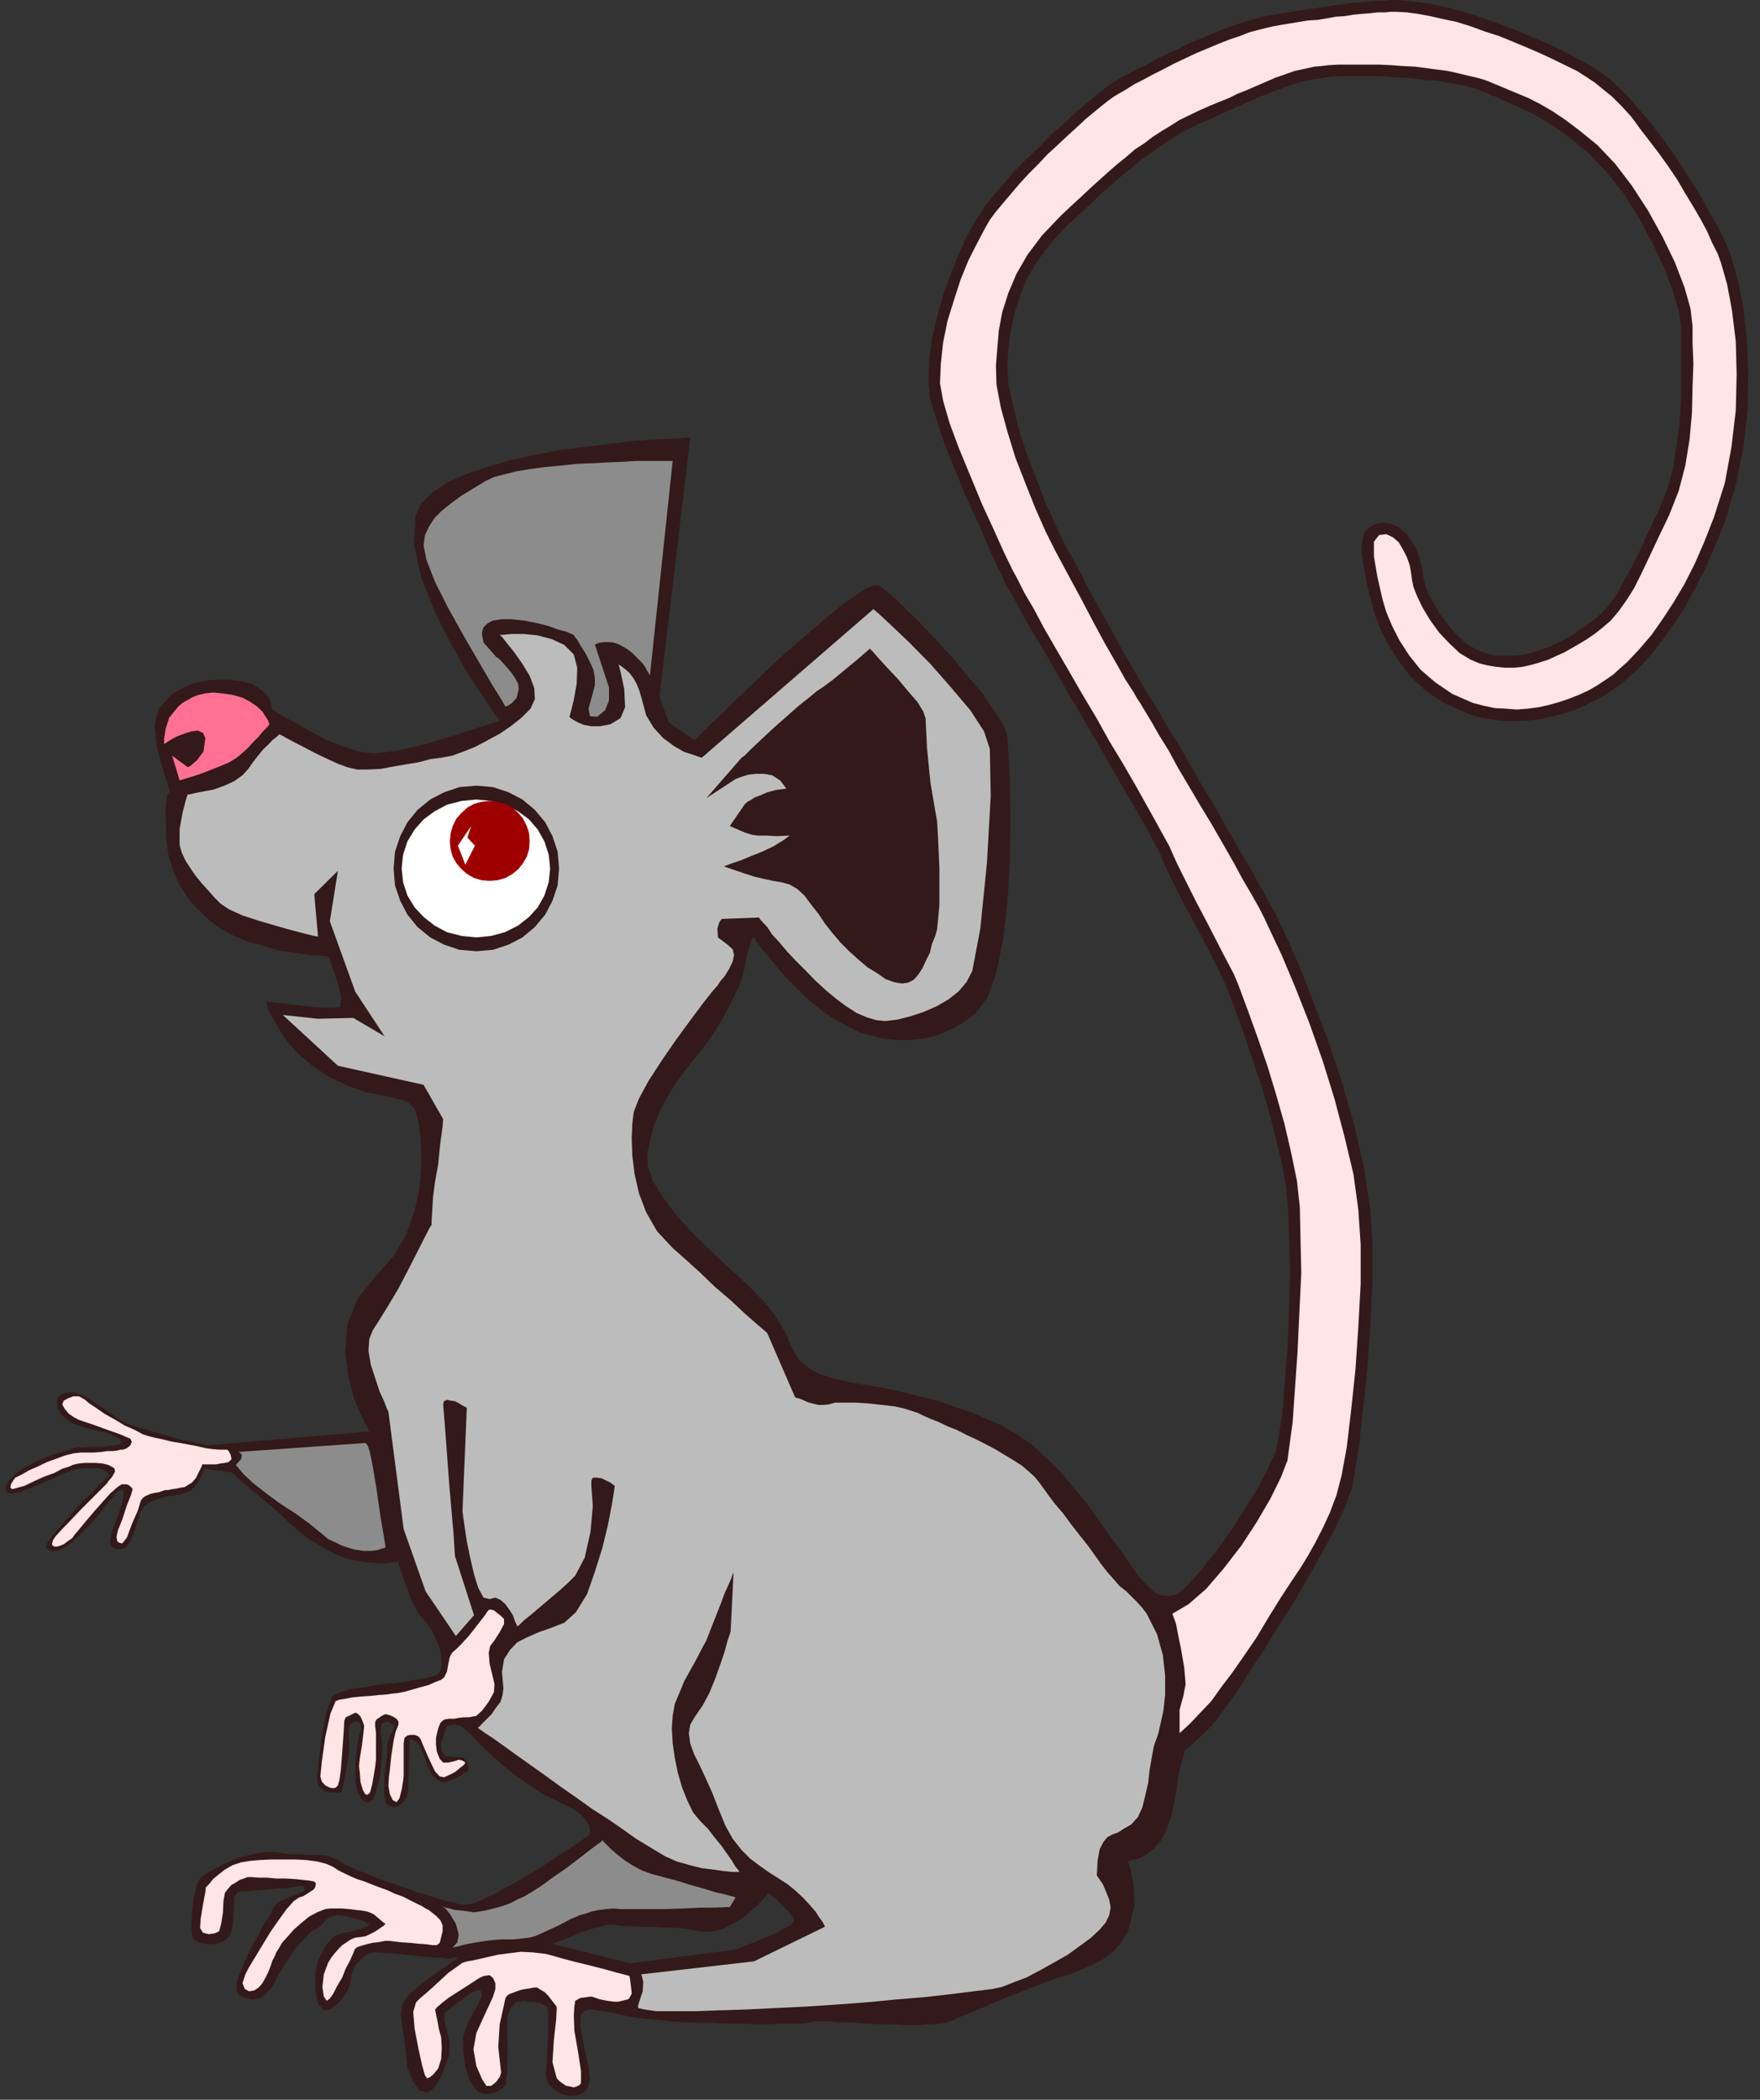 <?xml version="1.0" encoding="UTF-8" standalone="no"?>
<svg
   xmlns:ooo="http://xml.openoffice.org/svg/export"
   xmlns:dc="http://purl.org/dc/elements/1.1/"
   xmlns:cc="http://creativecommons.org/ns#"
   xmlns:rdf="http://www.w3.org/1999/02/22-rdf-syntax-ns#"
   xmlns:svg="http://www.w3.org/2000/svg"
   xmlns="http://www.w3.org/2000/svg"
   xmlns:sodipodi="http://sodipodi.sourceforge.net/DTD/sodipodi-0.dtd"
   xmlns:inkscape="http://www.inkscape.org/namespaces/inkscape"
   version="1.2"
   width="61.04mm"
   height="72.8mm"
   viewBox="0 0 6104 7280"
   preserveAspectRatio="xMidYMid"
   xml:space="preserve"
   id="svg96"
   sodipodi:docname="mouse.svg"
   style="fill-rule:evenodd;stroke-width:28.222;stroke-linejoin:round"
   inkscape:version="0.92.5 (2060ec1f9f, 2020-04-08)"><rect x="0" y="0" width="6104" height="7280" fill="#333333" stroke="none"/><sodipodi:namedview
   pagecolor="#ffffff"
   bordercolor="#666666"
   borderopacity="1"
   objecttolerance="10"
   gridtolerance="10"
   guidetolerance="10"
   inkscape:pageopacity="0"
   inkscape:pageshadow="2"
   inkscape:window-width="664"
   inkscape:window-height="487"
   id="namedview98"
   showgrid="false"
   inkscape:zoom="0.2102413"
   inkscape:cx="115.35118"
   inkscape:cy="137.5748"
   inkscape:window-x="0"
   inkscape:window-y="0"
   inkscape:window-maximized="0"
   inkscape:current-layer="svg96" />
 <defs
   class="ClipPathGroup"
   id="defs8">
  <clipPath
   id="presentation_clip_path"
   clipPathUnits="userSpaceOnUse">
   <rect
   x="0"
   y="0"
   width="21000"
   height="29700"
   id="rect2" />
  </clipPath>
  <clipPath
   id="presentation_clip_path_shrink"
   clipPathUnits="userSpaceOnUse">
   <rect
   x="21"
   y="29"
   width="20958"
   height="29641"
   id="rect5" />
  </clipPath>
 </defs>
 <defs
   class="TextShapeIndex"
   id="defs12">
  <g
   ooo:slide="id1"
   ooo:id-list="id3"
   id="g10" />
 </defs>
 <defs
   class="EmbeddedBulletChars"
   id="defs44">
  <g
   id="bullet-char-template-57356"
   transform="matrix(4.8828125e-4,0,0,-4.8828125e-4,0,0)">
   <path
   d="M 580,1141 1163,571 580,0 -4,571 Z"
   id="path14"
   inkscape:connector-curvature="0" />
  </g>
  <g
   id="bullet-char-template-57354"
   transform="matrix(4.8828125e-4,0,0,-4.8828125e-4,0,0)">
   <path
   d="M 8,1128 H 1137 V 0 H 8 Z"
   id="path17"
   inkscape:connector-curvature="0" />
  </g>
  <g
   id="bullet-char-template-10146"
   transform="matrix(4.8828125e-4,0,0,-4.8828125e-4,0,0)">
   <path
   d="M 174,0 602,739 174,1481 1456,739 Z M 1358,739 309,1346 659,739 Z"
   id="path20"
   inkscape:connector-curvature="0" />
  </g>
  <g
   id="bullet-char-template-10132"
   transform="matrix(4.8828125e-4,0,0,-4.8828125e-4,0,0)">
   <path
   d="M 2015,739 1276,0 H 717 l 543,543 H 174 v 393 h 1086 l -543,545 h 557 z"
   id="path23"
   inkscape:connector-curvature="0" />
  </g>
  <g
   id="bullet-char-template-10007"
   transform="matrix(4.8828125e-4,0,0,-4.8828125e-4,0,0)">
   <path
   d="m 0,-2 c -7,16 -16,29 -25,39 l 381,530 c -94,256 -141,385 -141,387 0,25 13,38 40,38 9,0 21,-2 34,-5 21,4 42,12 65,25 l 27,-13 111,-251 280,301 64,-25 24,25 c 21,-10 41,-24 62,-43 C 886,937 835,863 770,784 769,783 710,716 594,584 L 774,223 c 0,-27 -21,-55 -63,-84 l 16,-20 C 717,90 699,76 672,76 641,76 570,178 457,381 L 164,-76 c -22,-34 -53,-51 -92,-51 -42,0 -63,17 -64,51 -7,9 -10,24 -10,44 0,9 1,19 2,30 z"
   id="path26"
   inkscape:connector-curvature="0" />
  </g>
  <g
   id="bullet-char-template-10004"
   transform="matrix(4.8828125e-4,0,0,-4.8828125e-4,0,0)">
   <path
   d="M 285,-33 C 182,-33 111,30 74,156 52,228 41,333 41,471 c 0,78 14,145 41,201 34,71 87,106 158,106 53,0 88,-31 106,-94 l 23,-176 c 8,-64 28,-97 59,-98 l 735,706 c 11,11 33,17 66,17 42,0 63,-15 63,-46 V 965 c 0,-36 -10,-64 -30,-84 L 442,47 C 390,-6 338,-33 285,-33 Z"
   id="path29"
   inkscape:connector-curvature="0" />
  </g>
  <g
   id="bullet-char-template-9679"
   transform="matrix(4.8828125e-4,0,0,-4.8828125e-4,0,0)">
   <path
   d="M 813,0 C 632,0 489,54 383,161 276,268 223,411 223,592 c 0,181 53,324 160,431 106,107 249,161 430,161 179,0 323,-54 432,-161 108,-107 162,-251 162,-431 0,-180 -54,-324 -162,-431 C 1136,54 992,0 813,0 Z"
   id="path32"
   inkscape:connector-curvature="0" />
  </g>
  <g
   id="bullet-char-template-8226"
   transform="matrix(4.8828125e-4,0,0,-4.8828125e-4,0,0)">
   <path
   d="m 346,457 c -73,0 -137,26 -191,78 -54,51 -81,114 -81,188 0,73 27,136 81,188 54,52 118,78 191,78 73,0 134,-26 185,-79 51,-51 77,-114 77,-187 0,-75 -25,-137 -76,-188 -50,-52 -112,-78 -186,-78 z"
   id="path35"
   inkscape:connector-curvature="0" />
  </g>
  <g
   id="bullet-char-template-8211"
   transform="matrix(4.8828125e-4,0,0,-4.8828125e-4,0,0)">
   <path
   d="M -4,459 H 1135 V 606 H -4 Z"
   id="path38"
   inkscape:connector-curvature="0" />
  </g>
  <g
   id="bullet-char-template-61548"
   transform="matrix(4.8828125e-4,0,0,-4.8828125e-4,0,0)">
   <path
   d="m 173,740 c 0,163 58,303 173,419 116,115 255,173 419,173 163,0 302,-58 418,-173 116,-116 174,-256 174,-419 0,-163 -58,-303 -174,-418 C 1067,206 928,148 765,148 601,148 462,206 346,322 231,437 173,577 173,740 Z"
   id="path41"
   inkscape:connector-curvature="0" />
  </g>
 </defs>
 <g
   id="g49"
   transform="translate(-7448,-11210)">
  <g
   id="id2"
   class="Master_Slide">
   <g
   id="bg-id2"
   class="Background" />
   <g
   id="bo-id2"
   class="BackgroundObjects" />
  </g>
 </g>
 <g
   class="SlideGroup"
   id="g94"
   transform="translate(-7448,-11210)">
  <g
   id="g92">
   <g
   id="container-id1">
    <g
   id="id1"
   class="Slide"
   clip-path="url(#presentation_clip_path)">
     <g
   class="Page"
   id="g88">
      <g
   class="Graphic"
   id="g86">
       <g
   id="id3">
        <rect
   class="BoundingBox"
   x="7448"
   y="11210"
   width="6104"
   height="7280"
   id="rect51"
   style="fill:none;stroke:none" />
        <path
   d="m 12137,16368 10,-58 15,-94 13,-120 15,-139 10,-148 8,-147 v -140 l -8,-122 -23,-147 -35,-153 -44,-150 -48,-144 -51,-133 -45,-114 -41,-94 -31,-66 -12,-25 -21,-36 -25,-46 -28,-51 -36,-61 -35,-61 -38,-66 -38,-68 -41,-66 -36,-64 -35,-61 -33,-53 -28,-48 -23,-39 -18,-27 -10,-16 -13,-23 -25,-43 -31,-53 -38,-69 -40,-73 -46,-82 -43,-84 -46,-83 -33,-69 -36,-79 -33,-86 -33,-87 -28,-86 -20,-84 -15,-71 -3,-61 3,-56 7,-58 13,-61 18,-61 25,-64 38,-63 49,-66 61,-64 10,-8 35,-33 33,-30 31,-31 33,-28 28,-25 30,-25 28,-23 28,-23 31,-20 28,-21 28,-20 30,-18 31,-18 30,-15 33,-15 36,-15 15,-8 18,-8 15,-7 15,-5 13,-8 15,-5 16,-8 12,-5 41,-18 38,-15 36,-13 33,-12 30,-10 33,-8 33,-5 36,-5 30,-3 h 36 35 39 38 l 38,3 38,2 41,3 38,5 35,3 36,5 35,7 31,5 30,8 26,10 23,8 12,7 16,5 15,8 13,5 35,15 33,16 33,15 33,20 36,21 38,27 43,33 46,39 58,61 59,73 53,84 48,89 41,86 31,82 20,68 8,54 v 12 16 17 18 61 69 74 l -6,76 -10,76 -12,76 -21,74 -28,69 -48,101 -25,54 -23,45 -23,41 -18,36 -20,30 -21,28 -22,23 -26,23 -15,10 -15,13 -21,12 -20,16 -23,12 -25,13 -26,13 -28,10 -28,10 -28,8 -30,5 -31,2 h -30 l -28,-2 -30,-8 -31,-13 -33,-20 -33,-30 -31,-36 -28,-38 -22,-38 -18,-33 -10,-28 -5,-18 -3,-20 -3,-23 -7,-23 -8,-26 -10,-25 -15,-23 -15,-20 -18,-15 -10,-8 -11,-5 -12,-5 -10,-3 -13,-2 h -10 l -13,2 -10,3 -23,13 -15,17 -8,28 -2,33 5,38 7,44 10,48 13,51 10,38 18,48 26,53 35,56 43,59 54,51 68,45 82,36 40,13 43,7 41,5 h 43 l 41,-2 41,-5 38,-8 40,-10 39,-13 35,-15 36,-18 33,-18 30,-20 31,-20 25,-23 26,-23 45,-48 43,-54 41,-58 41,-61 35,-66 36,-71 33,-76 33,-82 38,-127 26,-129 15,-130 2,-127 -5,-120 -12,-109 -18,-91 -21,-76 -12,-36 -18,-38 -20,-41 -26,-43 -25,-48 -28,-46 -31,-48 -30,-49 -33,-45 -33,-46 -33,-43 -36,-41 -33,-38 -33,-33 -30,-28 -31,-23 -30,-20 -36,-21 -38,-20 -43,-23 -43,-20 -49,-20 -48,-21 -51,-20 -51,-18 -51,-18 -50,-15 -49,-13 -48,-10 -46,-7 -40,-5 -38,-3 h -21 l -20,3 h -26 l -27,2 -28,3 -31,2 -30,5 -33,3 -31,5 -33,5 -33,5 -33,5 -31,5 -30,5 -28,5 -28,5 -28,8 -33,8 -33,12 -38,13 -38,15 -41,18 -41,15 -38,21 -40,17 -38,18 -36,21 -36,17 -30,16 -28,15 -23,15 -20,13 -18,15 -25,18 -26,23 -30,25 -31,28 -33,31 -35,30 -33,36 -36,33 -36,35 -33,36 -30,35 -28,33 -26,31 -20,30 -18,28 -28,51 -28,61 -28,69 -27,73 -21,79 -18,76 -10,79 -2,74 7,58 21,69 28,84 35,86 38,94 44,94 40,94 41,87 15,33 26,43 27,53 36,61 41,69 43,74 43,76 48,81 46,79 46,79 43,76 41,71 38,64 28,53 23,41 10,22 7,21 13,25 13,28 15,31 18,35 18,36 20,35 20,38 18,33 15,31 18,33 13,28 15,28 10,23 10,20 6,15 45,120 38,112 36,106 28,97 23,91 20,84 13,76 7,72 8,228 -10,262 -18,226 -20,122 -26,59 -35,68 -46,74 -48,76 -51,71 -51,64 -46,53 -38,36 -30,7 -26,-2 -25,-10 -23,-23 -28,-28 -28,-38 -33,-49 -41,-55 -43,-61 -43,-59 -46,-56 -45,-53 -49,-48 -48,-44 -51,-35 -53,-31 -54,-23 -50,-22 -54,-18 -51,-18 -48,-13 -51,-12 -48,-13 -48,-10 -48,-8 -49,-8 -48,-10 -43,-10 -41,-13 -35,-20 -31,-25 -23,-33 -15,-36 -15,-33 -18,-30 -18,-28 -23,-31 -28,-30 -35,-36 -44,-41 -50,-45 -56,-54 -54,-53 -53,-59 -43,-58 -36,-58 -18,-54 v -51 l 11,-45 12,-44 16,-38 17,-38 21,-35 23,-36 25,-35 30,-39 33,-40 34,-46 30,-48 28,-51 23,-46 20,-41 10,-35 5,-23 5,-36 11,-33 7,-22 5,-11 3,3 5,10 10,13 15,20 18,20 21,26 22,28 26,28 30,30 31,31 33,28 35,28 39,25 38,20 40,21 41,12 43,11 46,5 h 46 l 48,-5 46,-11 48,-20 46,-25 43,-33 41,-56 30,-87 23,-111 15,-130 8,-140 2,-147 -2,-145 -8,-137 -5,-23 -13,-28 -20,-33 -25,-36 -28,-40 -36,-41 -35,-43 -36,-43 -41,-44 -38,-40 -35,-38 -36,-33 -30,-31 -28,-25 -23,-18 -16,-13 h -17 l -28,10 -38,26 -44,30 -50,41 -54,46 -56,48 -58,51 -56,53 -53,51 -51,48 -43,43 -39,36 -28,28 -17,18 -8,7 -89,-61 -33,-88 107,-900 h -10 l -28,3 -46,2 -56,3 -69,5 -76,10 -84,10 -84,10 -88,18 -84,18 -79,23 -74,25 -63,28 -54,36 -38,38 -20,43 -5,99 25,114 46,117 58,115 59,104 56,84 38,55 15,21 -2,2 -11,3 -17,5 -21,8 -25,7 -31,10 -33,11 -33,10 -38,12 -35,11 -39,10 -35,7 -33,8 -33,5 -28,3 -26,2 -50,-7 -56,-18 -59,-23 -56,-31 -50,-28 -41,-22 -28,-18 -10,-8 v -5 l -3,-10 -5,-18 -13,-18 -20,-17 -28,-18 -40,-10 -54,-5 -56,2 -51,10 -40,18 -36,20 -25,26 -21,25 -10,31 -5,30 8,71 20,74 18,58 8,26 h -3 l -8,10 -5,48 3,104 7,56 16,51 20,48 28,44 33,40 38,36 41,33 46,25 53,23 56,15 56,16 51,7 48,8 35,2 26,3 h 7 l 11,25 20,59 15,58 -5,33 -18,3 h -33 l -43,-3 -46,-5 -43,-5 -38,-5 -25,-2 -11,-3 3,8 5,20 15,28 21,38 28,43 38,43 51,44 61,40 66,31 56,20 50,10 41,8 36,10 25,10 20,21 10,30 8,46 5,61 v 68 l -7,77 -18,78 -28,77 -43,73 -59,66 -66,82 -35,89 -8,91 10,84 20,79 26,61 20,40 8,16 -562,48 -10,-3 -30,-5 -41,-10 -51,-13 -53,-15 -51,-15 -43,-15 -31,-16 -23,-17 -25,-18 -28,-18 -26,-18 -25,-12 -28,-8 h -25 l -23,10 -8,13 v 18 l 3,15 10,18 18,17 23,16 33,12 40,11 38,7 26,10 15,8 10,5 5,8 3,2 -3,5 v 0 l -5,5 -12,3 -21,2 -23,3 h -25 -26 l -20,2 h -18 l -15,3 -23,8 -25,7 -26,8 -30,13 -28,12 -25,13 -23,13 -23,18 -21,22 -12,23 7,18 16,3 25,-5 36,-13 35,-15 38,-16 36,-17 28,-11 20,-7 15,-3 16,-2 h 15 13 15 l 13,2 10,3 10,5 10,7 3,8 -5,8 -13,10 -15,13 -26,28 -35,33 -36,40 -36,41 -30,35 -20,28 -3,16 20,12 26,-5 28,-15 28,-23 28,-28 25,-25 20,-23 13,-15 10,-11 8,-12 10,-15 13,-13 10,-13 10,-10 10,-5 10,2 -2,31 -15,48 -21,54 -10,43 5,18 10,7 16,3 23,-5 17,-23 13,-31 10,-33 13,-40 13,-18 17,-13 23,-10 28,-8 26,-5 28,-5 20,-5 18,-8 20,-20 15,-25 10,-21 3,-10 94,13 8,5 17,18 28,23 33,28 33,28 33,27 28,26 18,18 15,12 16,16 20,15 20,15 23,13 23,15 23,13 25,12 39,16 38,7 35,5 33,3 h 28 l 21,-3 15,-2 h 5 l 2,8 6,17 10,28 12,33 13,36 15,33 16,28 15,18 15,17 15,23 13,28 13,31 5,30 2,28 -5,21 -10,12 -30,10 -49,8 -56,10 -58,5 -61,10 -51,8 -40,13 -21,12 -20,59 -15,84 -11,79 -2,35 -3,5 v 15 21 l 11,20 20,13 25,2 h 21 l 7,-2 5,-21 10,-45 8,-51 5,-38 -2,-28 v -26 l 2,-22 13,-13 h 18 l 7,10 3,15 -8,23 -7,41 -6,58 v 59 l 8,38 10,20 13,13 15,5 15,-10 13,-36 13,-53 5,-56 3,-38 -3,-31 -5,-30 5,-23 23,-5 20,13 -2,15 -13,20 -8,26 -2,43 -8,66 -2,63 7,38 8,6 13,5 h 10 l 12,-3 11,-8 10,-10 7,-12 5,-18 6,-183 h 5 l 15,7 15,16 13,30 13,38 15,31 20,20 20,8 11,-3 15,-5 13,-5 15,-8 13,-7 10,-8 7,-2 3,-3 v -10 l -3,-18 -15,-18 -36,-2 -27,-3 -11,-18 -2,-17 v -10 l 20,-59 8,-2 18,-3 22,5 26,20 18,18 25,28 33,31 38,35 46,36 48,35 51,33 53,26 46,23 31,20 17,20 13,18 3,15 v 11 l -3,7 v 3 l -5,2 -10,8 -18,13 -23,15 -30,20 -31,20 -35,23 -36,23 -38,23 -36,20 -38,21 -33,18 -33,15 -25,12 -23,6 -18,2 -18,-2 -20,-6 -28,-5 -28,-10 -33,-10 -36,-10 -35,-13 -36,-13 -38,-12 -33,-13 -33,-13 -30,-12 -26,-11 -20,-10 -15,-10 -10,-5 -16,-8 -23,-7 -28,-3 h -30 l -31,-2 h -33 l -28,-3 -28,-5 h -30 l -38,5 -43,10 -44,16 -43,20 -35,20 -26,18 -12,20 -11,46 -7,54 -3,53 5,33 8,10 13,8 17,5 21,2 20,-2 20,-5 18,-10 15,-18 8,-38 3,-49 2,-43 13,-18 h 15 l 26,-2 30,-3 33,-2 33,-3 28,-2 18,-3 h 7 l 8,-2 15,-3 13,3 5,10 -5,7 -13,5 -15,8 -18,5 -17,8 -18,7 -13,11 -10,12 -10,21 -18,28 -20,38 -23,40 -21,44 -17,38 -13,33 -5,20 v 25 l 5,13 13,10 22,5 16,3 12,-3 13,-2 13,-8 10,-10 13,-13 10,-15 10,-20 13,-23 15,-26 18,-25 18,-28 20,-23 20,-20 15,-18 16,-8 12,-7 8,-8 10,-10 8,-10 13,-8 15,-5 18,-2 28,5 25,7 20,5 16,6 7,5 5,2 3,3 v 2 0 h -3 l -2,3 -8,2 -10,5 -13,5 -13,3 -17,5 -21,3 -17,5 -18,7 -13,13 -13,15 -10,16 -7,15 -8,15 -5,13 -10,43 v 56 l 10,48 20,23 18,-3 15,-7 18,-15 13,-16 12,-17 11,-21 5,-15 2,-15 3,-16 5,-15 7,-15 11,-13 12,-12 13,-11 15,-7 18,-3 h 18 l 20,3 h 21 l 22,2 23,3 23,2 26,3 25,3 25,2 h 21 l 20,3 h 15 l 13,-3 h 10 5 3 l 325,-48 8,-3 20,-7 31,-13 33,-13 35,-13 36,-10 28,-7 h 17 l 16,2 25,3 h 28 l 31,2 h 35 l 36,3 h 33 l 33,2 28,3 23,5 20,3 20,2 18,-2 18,-3 23,-8 25,-12 28,-16 25,-17 21,-21 20,-17 15,-16 11,-12 7,-8 3,-3 2,3 10,8 16,12 15,16 15,15 15,15 11,15 2,13 -7,13 -23,12 -33,18 -36,15 -38,16 -33,12 -23,11 -8,2 -366,48 -269,-68 -325,48 -8,5 -20,13 -28,20 -33,23 -33,25 -33,26 -23,23 -15,20 -8,41 5,43 8,48 5,46 5,48 18,46 23,33 28,8 15,-8 10,-13 10,-12 10,-18 8,-18 8,-20 7,-21 8,-20 2,-41 -10,-43 -10,-38 3,-25 10,-8 12,-10 16,-13 15,-10 13,-10 12,-8 8,-5 2,-2 8,-6 15,-5 h 13 l 5,16 -13,30 -20,36 -20,40 -13,41 v 48 l 8,54 15,48 23,33 12,8 16,5 h 15 l 15,-3 13,-5 13,-8 10,-7 7,-10 6,-41 2,-61 -2,-64 v -43 l 2,-28 10,-28 18,-20 25,-5 16,3 h 15 l 15,2 13,3 10,5 10,5 5,5 3,10 v 33 46 l -3,53 -2,51 -3,41 8,28 18,20 30,18 18,5 18,2 15,-2 15,-5 13,-8 10,-13 5,-15 3,-18 -8,-53 -15,-69 -10,-63 2,-38 8,-8 7,-5 11,-3 h 12 l 21,3 25,3 33,7 46,10 28,5 35,5 41,3 43,5 48,3 49,2 h 51 l 50,3 h 49 l 48,2 h 43 l 43,-2 h 36 30 l 26,-3 15,-2 15,-3 h 23 26 l 28,3 h 33 l 35,2 38,3 38,2 h 39 l 38,3 h 38 33 l 33,-3 30,-2 26,-5 20,-8 41,-18 46,-18 50,-22 51,-21 51,-20 46,-18 38,-15 28,-10 25,-8 33,-10 36,-15 38,-16 38,-20 36,-28 28,-33 22,-38 21,-86 -3,-77 -12,-56 -8,-22 h 2 l 11,-3 15,-2 20,-8 21,-13 20,-15 23,-25 18,-31 25,-71 13,-71 10,-71 20,-72 33,-30 28,-25 28,-28 26,-31 22,-30 26,-36 28,-41 30,-48 13,-20 38,-56 51,-84 63,-99 61,-107 59,-106 46,-95 z"
   id="path53"
   inkscape:connector-curvature="0"
   style="fill:#331919;stroke:none" />
        <path
   d="m 9539,17590 3,6 10,10 15,15 21,18 25,20 28,18 33,18 33,12 41,11 46,12 48,15 46,13 43,13 35,8 26,7 7,3 -20,33 h -13 l -38,2 h -51 l -63,3 -64,2 h -63 -51 -36 l -25,-2 -25,2 -26,3 -23,5 -23,8 -20,5 -15,7 -13,5 -43,23 -33,15 -28,13 -23,10 -20,5 -26,3 -28,3 h -38 l -30,2 -28,3 -31,5 -28,5 -22,5 -18,5 -13,2 -5,3 5,-5 13,-15 5,-26 -10,-38 -21,-35 -15,-18 -13,-8 h -2 2 l 13,5 15,3 18,5 23,2 23,3 20,3 20,-3 18,-3 21,-5 20,-5 23,-7 23,-8 25,-13 26,-12 27,-16 31,-20 38,-28 41,-28 40,-30 36,-28 30,-23 21,-15 z"
   id="path55"
   inkscape:connector-curvature="0"
   style="fill:#8c8c8c;stroke:none" />
        <path
   d="m 8266,16289 18,-20 3,-15 -8,-8 -5,-2 440,-31 h 2 l 8,10 7,23 10,49 13,78 13,92 13,76 5,33 -3,3 -10,2 -13,5 -23,3 h -28 l -33,-5 -40,-13 -49,-23 -30,-25 -38,-31 -46,-33 -51,-33 -48,-35 -46,-36 -35,-33 z"
   id="path57"
   inkscape:connector-curvature="0"
   style="fill:#8c8c8c;stroke:none" />
        <path
   d="m 11425,16805 -15,-20 -18,-20 -18,-18 -20,-20 -23,-18 -20,-23 -23,-26 -21,-27 -22,-31 -26,-36 -28,-35 -28,-36 -28,-38 -30,-35 -28,-38 -26,-36 -15,-18 -20,-18 -23,-20 -28,-18 -30,-18 -33,-20 -34,-18 -33,-17 -35,-16 -33,-17 -33,-13 -31,-15 -28,-11 -23,-10 -20,-10 -15,-5 -31,-10 -35,-8 -43,-5 -46,-5 -46,-3 h -41 -30 l -23,6 -18,2 h -17 l -21,-5 -18,-5 -17,-8 -13,-5 -10,-2 -3,-3 -96,-221 -11,-10 -27,-23 -41,-36 -48,-45 -54,-46 -53,-51 -51,-46 -43,-38 -54,-58 -38,-66 -25,-66 -15,-66 -8,-64 -2,-61 2,-51 5,-40 18,-46 33,-61 46,-71 51,-74 50,-68 44,-59 30,-38 13,-15 5,-5 10,-16 15,-17 16,-26 12,-25 5,-23 -5,-20 -18,-16 -33,-25 -2,-31 7,-22 8,-11 130,-5 2,5 10,11 16,17 17,26 26,28 25,30 31,33 33,33 35,36 36,33 36,30 35,26 36,23 35,15 33,10 31,3 43,-5 43,-11 46,-15 46,-20 40,-23 36,-28 28,-33 20,-38 28,-148 23,-228 13,-231 -3,-163 -20,-61 -48,-74 -67,-79 -71,-81 -73,-74 -64,-61 -43,-40 -18,-15 -595,515 -7,-2 -23,-8 -31,-10 -35,-20 -38,-28 -33,-36 -26,-43 -15,-56 -8,-28 -10,-25 -12,-21 -13,-17 -15,-13 -13,-10 -8,-5 -2,-3 7,26 13,61 3,63 -16,38 -35,21 -36,7 h -30 l -26,-5 -20,-8 -18,-10 -10,-7 -2,-3 5,-18 10,-40 10,-56 2,-56 -12,-46 -33,-33 -43,-20 -49,-13 -48,-5 h -43 l -31,3 h -10 l 8,7 18,23 25,31 28,40 25,41 16,43 2,38 -15,33 -31,31 -35,28 -41,28 -41,22 -43,23 -40,16 -41,15 -38,7 -38,5 -41,11 -43,7 -46,8 -43,8 -43,2 h -38 l -33,-8 -33,-12 -39,-18 -38,-18 -38,-20 -35,-18 -28,-15 -18,-10 -8,-3 -2,3 -8,7 -13,10 -15,16 -18,17 -17,21 -18,23 -16,23 -20,22 -30,21 -33,15 -36,13 -36,7 -27,5 -21,5 h -7 l -6,18 -12,46 -10,56 v 56 l 7,25 13,28 18,28 18,26 22,27 21,23 23,26 20,20 30,20 46,21 56,18 58,17 56,16 46,12 33,8 13,2 -13,-147 82,-81 -28,175 88,244 102,155 -109,-64 -122,3 -122,-13 191,176 297,66 68,119 -2,26 -8,58 -7,71 -11,61 -7,53 -3,49 -2,35 v 13 l -8,13 -18,35 -25,49 -31,61 -33,63 -35,59 -31,50 -23,36 -12,30 -3,41 8,48 15,46 15,46 16,35 10,26 5,10 53,407 76,216 105,155 63,-72 -66,-205 -5,-77 -15,-172 -13,-178 -8,-99 3,-11 10,-5 13,3 15,2 15,8 13,8 10,5 3,2 -15,359 2,15 5,35 8,54 12,58 13,56 15,48 18,33 21,5 20,-5 18,8 17,15 13,18 13,20 7,21 6,12 2,6 8,-6 15,-15 25,-20 33,-28 33,-28 33,-28 31,-28 23,-23 33,-63 20,-89 8,-89 -5,-71 v -18 l 5,-10 h 13 l 17,2 16,8 15,7 10,8 5,3 -2,17 -8,49 -13,68 -20,82 -26,83 -27,77 -39,63 -40,36 -46,18 -43,15 -41,18 -33,17 -25,26 -21,33 -7,43 5,58 -3,23 -7,23 -16,21 -15,22 -18,18 -15,15 -10,11 -5,2 5,5 18,13 28,18 35,25 43,31 49,35 51,36 55,40 56,39 56,40 56,36 51,35 46,33 43,26 33,20 25,15 41,18 46,13 40,10 41,5 36,5 28,3 h 17 8 l -2,-5 -11,-13 -12,-20 -18,-26 -20,-28 -23,-28 -23,-30 -26,-26 -25,-30 -20,-41 -18,-45 -15,-51 -11,-54 -7,-50 -3,-51 3,-43 7,-41 16,-38 17,-41 21,-38 20,-36 18,-35 18,-33 12,-31 13,-33 13,-33 13,-33 12,-33 13,-28 10,-23 5,-15 3,-5 -10,203 -3,10 -8,23 -10,38 -15,44 -18,50 -20,49 -23,43 -25,36 -18,30 -5,30 5,36 13,36 20,40 20,43 23,51 23,59 23,56 25,45 31,39 30,30 33,25 33,23 33,21 31,20 28,23 25,23 23,25 20,23 13,20 13,18 5,10 2,5 -246,120 -391,45 2,6 5,20 -2,33 -16,48 v 10 l 23,5 41,6 h 58 74 l 84,-3 94,-3 102,-5 104,-5 107,-7 106,-8 104,-10 97,-8 89,-10 79,-10 66,-8 33,-7 41,-16 45,-17 49,-26 45,-25 49,-28 43,-31 38,-28 30,-28 21,-25 12,-25 5,-26 -5,-28 -10,-25 -12,-28 -21,-31 3,-53 7,-38 13,-25 13,-16 18,-10 20,-7 20,-13 26,-15 23,-26 15,-33 10,-41 10,-43 5,-45 8,-46 7,-38 13,-36 3,-10 7,-31 10,-45 6,-56 v -66 l -8,-71 -20,-72 z"
   id="path59"
   inkscape:connector-curvature="0"
   style="fill:#bcbcbc;stroke:none" />
        <path
   d="m 8254,13619 -36,-5 -31,-3 -27,3 -23,5 -21,8 -17,10 -18,10 -15,13 -31,38 -13,40 -5,36 v 15 l 5,-2 16,-11 22,-12 26,-10 25,-8 23,-3 18,8 8,18 -6,46 -22,30 -23,20 -10,5 -54,-40 26,86 5,-2 17,-5 26,-8 30,-10 33,-13 33,-13 28,-12 26,-16 20,-17 20,-18 18,-20 18,-18 15,-18 13,-13 8,-10 2,-2 -2,-3 -3,-10 -10,-15 -10,-16 -18,-17 -23,-16 -28,-15 z"
   id="path61"
   inkscape:connector-curvature="0"
   style="fill:#ff7093;stroke:none" />
        <path
   d="m 10020,13837 10,-7 23,-23 35,-33 44,-41 43,-38 43,-38 38,-30 25,-21 23,-15 31,-23 28,-23 30,-25 28,-23 23,-20 15,-13 5,-5 8,7 23,26 30,33 36,38 36,43 33,38 20,33 8,23 5,104 12,120 16,94 7,40 3,51 5,112 v 127 l -8,84 -7,25 -11,26 -7,30 -13,26 -13,28 -15,23 -15,17 -20,10 -21,3 -28,-5 -28,-10 -30,-21 -33,-20 -33,-28 -31,-28 -30,-30 -28,-33 -26,-33 -22,-33 -26,-33 -23,-31 -25,-23 -26,-15 -28,-8 -30,-5 -33,-7 -33,-8 -31,-10 -30,-10 -23,-8 -15,-5 -5,-3 7,-2 21,-8 30,-10 36,-15 38,-15 38,-18 33,-20 25,-18 -45,2 -36,-2 h -30 l -21,-3 -15,-5 -8,-2 -5,-3 h -2 l -46,-20 53,-77 3,-2 5,-5 10,-5 15,-10 21,-8 23,-10 30,-8 36,-5 -21,-28 -28,-18 -28,-5 h -30 l -25,3 -23,7 -16,6 -5,2 -101,66 z"
   id="path63"
   inkscape:connector-curvature="0"
   style="fill:#331919;stroke:none" />
        <path
   d="m 9201,13660 8,-3 15,-10 16,-18 7,-30 -2,-18 -11,-21 -12,-17 -15,-18 -16,-18 -12,-13 -11,-7 -2,-3 -41,-46 v -2 l -2,-10 -3,-13 v -13 l 5,-15 13,-13 18,-10 30,-5 h 38 l 44,5 40,8 41,10 35,13 28,7 18,8 8,3 2,5 10,12 13,23 15,23 16,31 12,27 5,28 v 26 l -12,46 -10,35 5,26 25,2 28,-23 13,-33 v -33 -13 l -49,-149 h 3 l 5,-3 10,-3 16,-2 h 15 l 18,2 20,8 23,13 20,15 18,18 15,15 10,13 8,15 5,8 5,7 v 3 l 79,-745 h -5 -18 -25 -36 -41 l -45,3 -51,2 -54,3 -56,2 -55,6 -54,5 -53,7 -48,8 -41,10 -38,10 -28,13 -46,28 -41,25 -35,26 -31,25 -25,25 -18,28 -15,31 -5,36 10,50 30,77 46,91 54,97 53,91 46,79 33,53 z"
   id="path65"
   inkscape:connector-curvature="0"
   style="fill:#8c8c8c;stroke:none" />
        <path
   d="m 9100,14508 58,-5 54,-18 48,-25 43,-36 36,-43 25,-48 18,-53 5,-59 -5,-58 -18,-54 -25,-48 -36,-43 -43,-36 -48,-25 -54,-18 -58,-5 -59,5 -53,18 -48,25 -44,36 -35,43 -25,48 -18,54 -5,58 5,59 18,53 25,48 35,43 44,36 48,25 53,18 z"
   id="path67"
   inkscape:connector-curvature="0"
   style="fill:#331919;stroke:none" />
        <path
   d="m 9100,14460 51,-5 48,-13 46,-23 38,-30 30,-33 23,-41 15,-46 5,-48 -5,-48 -15,-46 -23,-41 -30,-35 -38,-28 -46,-23 -48,-13 -51,-5 -51,5 -51,13 -43,23 -38,28 -31,35 -25,41 -15,46 -5,48 5,48 15,46 25,41 31,33 38,30 43,23 51,13 z"
   id="path69"
   inkscape:connector-curvature="0"
   style="fill:#ffffff;stroke:none" />
        <path
   d="m 9146,14264 27,-2 28,-8 23,-13 21,-17 17,-21 13,-23 8,-25 2,-28 -2,-28 -8,-25 -13,-26 -17,-20 -21,-18 -23,-13 -28,-7 -27,-3 -28,3 -26,7 -23,13 -20,18 -18,20 -13,26 -7,25 -3,28 3,28 7,25 13,23 18,21 20,17 23,13 26,8 z"
   id="path71"
   inkscape:connector-curvature="0"
   style="fill:#9e0000;stroke:none" />
        <path
   d="m 9095,14142 -26,-28 13,-40 -46,68 26,66 z"
   id="path73"
   inkscape:connector-curvature="0"
   style="fill:#ffffff;stroke:none" />
        <path
   d="m 11555,16991 5,58 -8,41 -13,48 v 81 l 36,-33 36,-38 38,-40 35,-49 38,-50 41,-59 43,-63 43,-72 41,-66 36,-55 33,-49 28,-46 25,-45 25,-49 23,-50 23,-61 18,-69 18,-99 15,-127 15,-142 10,-148 8,-147 v -137 l -8,-120 -17,-124 -31,-130 -35,-132 -41,-132 -46,-130 -48,-122 -48,-114 -49,-104 -12,-26 -18,-35 -26,-46 -30,-51 -33,-61 -36,-63 -38,-66 -40,-66 -39,-66 -38,-64 -33,-61 -33,-53 -28,-49 -23,-38 -15,-25 -10,-15 -15,-26 -26,-40 -33,-59 -38,-66 -41,-76 -43,-82 -45,-83 -44,-82 -33,-66 -35,-79 -33,-83 -36,-92 -28,-91 -23,-84 -15,-79 -2,-66 5,-61 5,-61 12,-64 21,-66 28,-66 38,-66 51,-68 66,-69 35,-33 36,-33 33,-31 30,-27 31,-28 30,-26 31,-25 30,-26 31,-20 30,-23 31,-20 30,-18 31,-20 33,-16 35,-17 36,-16 36,-15 33,-13 30,-15 31,-12 25,-11 28,-12 23,-10 25,-11 21,-7 22,-8 23,-8 23,-5 23,-5 23,-5 23,-2 25,-3 33,-2 h 33 36 38 38 l 41,2 40,3 41,2 38,5 38,5 38,5 36,8 33,8 31,7 28,8 25,10 43,18 43,18 41,17 41,21 43,25 46,31 50,38 59,48 61,64 58,76 56,86 51,92 43,89 33,86 21,74 7,61 v 58 l 3,71 -3,82 -2,89 -8,91 -15,92 -23,88 -33,84 -38,79 -31,66 -28,59 -25,50 -26,41 -27,38 -28,33 -33,28 -23,18 -26,18 -25,15 -26,15 -28,16 -27,12 -28,13 -31,10 -28,8 -30,7 -31,3 h -30 l -31,-3 -30,-5 -28,-7 -31,-13 -38,-23 -35,-33 -36,-38 -31,-43 -25,-41 -20,-41 -13,-33 -5,-25 -3,-23 -5,-28 -10,-28 -13,-25 -15,-26 -20,-17 -23,-11 -25,3 -18,23 v 51 l 12,71 18,79 13,43 20,48 26,51 33,51 40,50 51,44 59,40 71,31 38,10 38,8 38,2 38,3 38,-3 39,-5 35,-8 36,-10 35,-12 33,-13 33,-15 31,-18 30,-20 26,-18 25,-23 23,-20 43,-46 41,-48 38,-54 38,-58 38,-64 36,-71 33,-76 33,-84 38,-119 23,-125 15,-127 3,-125 -3,-114 -13,-107 -17,-91 -21,-74 -12,-33 -18,-35 -18,-41 -23,-43 -25,-43 -28,-46 -28,-48 -31,-46 -33,-46 -33,-43 -33,-43 -30,-41 -33,-36 -33,-33 -31,-25 -28,-23 -30,-20 -33,-21 -41,-20 -41,-20 -45,-21 -46,-20 -48,-20 -49,-20 -50,-16 -49,-18 -48,-15 -48,-10 -44,-10 -43,-8 -38,-5 -35,-2 h -21 l -20,2 h -26 l -25,3 -28,2 -30,3 -31,5 -30,2 -33,6 -31,5 -33,2 -30,5 -31,5 -30,5 -28,5 -26,6 -28,7 -30,8 -33,13 -36,12 -38,15 -38,16 -41,17 -38,18 -38,18 -38,20 -36,18 -33,18 -30,15 -28,18 -23,13 -20,12 -18,13 -23,18 -28,23 -28,23 -30,28 -33,30 -33,31 -36,33 -33,35 -33,33 -33,36 -28,33 -28,33 -25,30 -21,28 -15,26 -28,53 -31,61 -27,66 -23,71 -23,74 -15,74 -8,73 -3,69 11,61 22,76 33,89 39,94 40,97 41,89 35,78 31,64 18,33 23,46 33,56 35,66 41,71 46,79 45,78 49,82 45,81 46,76 43,74 38,68 33,59 28,51 21,38 10,23 18,40 28,56 33,66 38,72 35,68 33,64 28,53 16,38 33,89 35,97 33,96 31,102 28,99 23,99 20,97 10,91 5,229 -13,274 -17,244 -18,132 -23,59 -36,73 -48,82 -53,81 -61,79 -61,71 -61,53 -56,33 13,36 7,38 10,48 z"
   id="path75"
   inkscape:connector-curvature="0"
   style="fill:#ffe5e5;stroke:none" />
        <path
   d="m 9146,16790 15,3 12,10 13,10 10,10 v 18 l -15,28 -18,28 -15,20 -5,23 3,38 10,41 7,30 -2,28 -18,33 -23,31 -20,18 -10,2 -16,3 h -17 l -18,2 -15,3 h -18 l -13,2 -8,3 -10,10 -7,18 -5,20 -3,15 v 21 l 3,25 10,25 12,13 h 18 l 21,-5 15,-5 13,3 7,5 3,2 -5,8 -13,10 -18,15 -20,10 -18,8 -15,-3 -16,-17 -15,-31 -15,-33 -10,-23 -5,-12 -5,-13 -8,-10 -13,-5 h -15 l -10,2 -10,8 -3,18 v 30 36 30 18 l -2,18 -5,30 -8,31 -10,12 -13,-7 -10,-21 -5,-28 2,-33 3,-22 5,-49 8,-53 7,-31 5,-12 5,-13 v -10 l -7,-10 -13,-8 -13,-5 -12,-3 -13,6 -10,7 -8,5 -5,10 v 13 l 3,23 v 33 33 28 l -3,25 -5,31 -5,28 -5,20 -3,10 -5,5 -5,3 -7,-3 -8,-15 -8,-28 -2,-30 -3,-23 3,-28 7,-43 5,-41 3,-28 -5,-15 -8,-18 -10,-10 -8,-3 -10,5 -12,6 -11,5 -5,12 -2,38 -5,69 -5,64 -5,35 -3,10 -2,8 -8,8 -8,2 -12,-2 -16,-8 -12,-13 -5,-18 5,-50 12,-87 18,-81 18,-43 13,-5 20,-3 25,-5 31,-3 30,-2 28,-3 28,-2 21,-3 20,-2 25,-5 28,-8 28,-8 26,-7 22,-10 21,-8 10,-8 10,-20 5,-28 5,-23 8,-15 15,-13 18,-18 23,-25 20,-25 20,-26 18,-23 10,-15 z"
   id="path77"
   inkscape:connector-curvature="0"
   style="fill:#ffe5e5;stroke:none" />
        <path
   d="m 8236,16236 5,5 7,13 3,15 -10,10 -13,3 -15,2 -15,3 h -13 -15 -10 -8 -3 l -2,8 -10,20 -10,20 -13,15 -13,8 -13,8 -15,2 -13,3 -15,2 -13,3 h -10 l -7,2 -8,3 -10,3 -13,2 -13,3 -12,5 -10,5 -8,7 -5,8 -10,33 -21,48 -17,46 -16,20 -10,-2 -7,-5 -3,-15 5,-23 15,-38 16,-49 15,-38 5,-18 -5,-7 -10,-8 -10,-2 h -13 l -15,10 -26,23 -25,28 -31,35 -28,33 -23,28 -17,20 -5,8 -6,5 -12,8 -13,10 -13,5 -10,3 h -10 l -8,-6 3,-15 10,-15 23,-25 30,-31 34,-36 33,-33 30,-30 20,-20 8,-8 5,-8 13,-15 10,-18 -3,-12 -20,-11 -20,-5 -23,-2 h -20 -21 l -18,2 -15,3 -7,2 -13,6 -23,7 -28,15 -36,13 -33,15 -33,16 -25,7 -18,5 -7,-5 2,-12 8,-13 7,-10 21,-10 28,-16 28,-12 33,-16 33,-12 30,-11 28,-7 26,-3 h 22 23 l 26,-2 20,-3 h 20 l 16,-2 12,-3 h 8 l 13,-5 12,-10 5,-13 -5,-10 -12,-5 -23,-10 -28,-10 -31,-11 -33,-12 -30,-10 -23,-8 -15,-8 -18,-12 -15,-18 -8,-15 5,-13 15,-8 18,-7 h 20 l 21,12 15,13 23,15 30,21 36,20 33,20 36,16 28,15 22,7 21,5 28,6 28,7 30,5 28,5 26,5 22,5 13,3 23,3 23,2 h 20 z"
   id="path79"
   inkscape:connector-curvature="0"
   style="fill:#ffe5e5;stroke:none" />
        <path
   d="m 8937,17834 8,6 15,12 15,15 8,18 v 21 l -5,20 -5,20 -10,8 h -16 l -20,-3 -28,-2 -30,-3 -31,-2 -25,-3 -16,-2 h -7 -5 l -10,2 -18,3 -18,2 -20,5 -18,5 -15,5 -8,8 -5,13 -10,23 -16,30 -12,31 -18,30 -13,26 -12,17 -11,8 -10,-15 -5,-33 5,-44 15,-40 11,-18 12,-15 13,-15 13,-13 15,-10 15,-10 15,-6 18,-2 18,-3 15,-7 16,-8 12,-8 10,-7 8,-5 5,-5 3,-3 -8,-5 -15,-13 -18,-15 -15,-7 -10,-3 -16,-3 -20,-2 -25,-3 -23,-2 h -23 -20 l -16,2 -28,11 -28,15 -28,23 -25,22 -23,26 -18,20 -12,21 -8,12 -5,13 -8,15 -7,21 -8,20 -10,20 -10,18 -13,15 -15,10 -18,3 -15,-8 -8,-20 10,-31 13,-25 20,-33 26,-43 28,-46 30,-43 26,-36 25,-28 18,-12 15,-5 13,-8 12,-8 11,-7 5,-8 2,-8 v -7 l -7,-5 -16,-3 -20,-2 -28,-3 -33,-2 h -33 l -33,-3 h -28 l -25,-2 h -13 l -13,5 -15,5 -15,10 -13,7 -10,11 -8,10 -5,7 -5,28 -2,41 -6,38 -7,26 -15,7 -21,3 -20,-5 -10,-16 2,-33 8,-48 8,-43 2,-18 3,-2 10,-11 12,-15 18,-15 23,-18 26,-15 30,-10 31,-5 35,-3 38,-2 h 41 43 l 38,2 38,5 31,8 23,10 20,13 20,10 21,10 23,10 25,8 25,10 26,10 28,10 28,13 28,10 25,13 20,10 21,10 12,8 11,5 z"
   id="path81"
   inkscape:connector-curvature="0"
   style="fill:#ffe5e5;stroke:none" />
        <path
   d="m 9631,18061 2,10 3,23 3,28 -8,15 -5,5 -10,2 -11,3 -12,3 h -15 l -23,-3 -26,-5 -30,-10 -38,5 -18,10 -3,20 -2,31 2,53 13,74 10,66 v 41 l -5,7 -10,5 -10,3 -13,-3 -13,-2 -12,-8 -11,-8 -10,-10 -15,-56 5,-78 8,-72 2,-38 -2,-7 -8,-10 -10,-13 -10,-13 -13,-13 -13,-7 -12,-8 h -13 l -13,3 -15,2 -15,3 -15,5 -13,5 -13,5 -7,5 -6,8 -7,33 -13,58 -5,79 10,89 -5,15 -13,18 -17,13 h -16 l -15,-23 -20,-46 -10,-58 10,-56 23,-51 20,-43 15,-33 8,-26 v -20 l -8,-18 -12,-10 -21,3 -15,7 -23,15 -28,18 -28,18 -28,18 -23,18 -17,15 -6,7 3,16 5,23 5,28 8,30 2,36 -2,38 -10,33 -16,20 -12,10 -10,5 -8,-10 -10,-35 -13,-59 -13,-68 -5,-59 10,-33 13,-13 20,-17 26,-23 28,-26 25,-23 28,-20 21,-15 17,-5 18,-3 23,-5 30,-7 36,-8 38,-5 41,-5 40,2 44,5 20,5 38,11 46,12 53,13 51,13 43,12 31,8 z"
   id="path83"
   inkscape:connector-curvature="0"
   style="fill:#ffe5e5;stroke:none" />
       </g>
      </g>
     </g>
    </g>
   </g>
  </g>
 </g>
</svg>